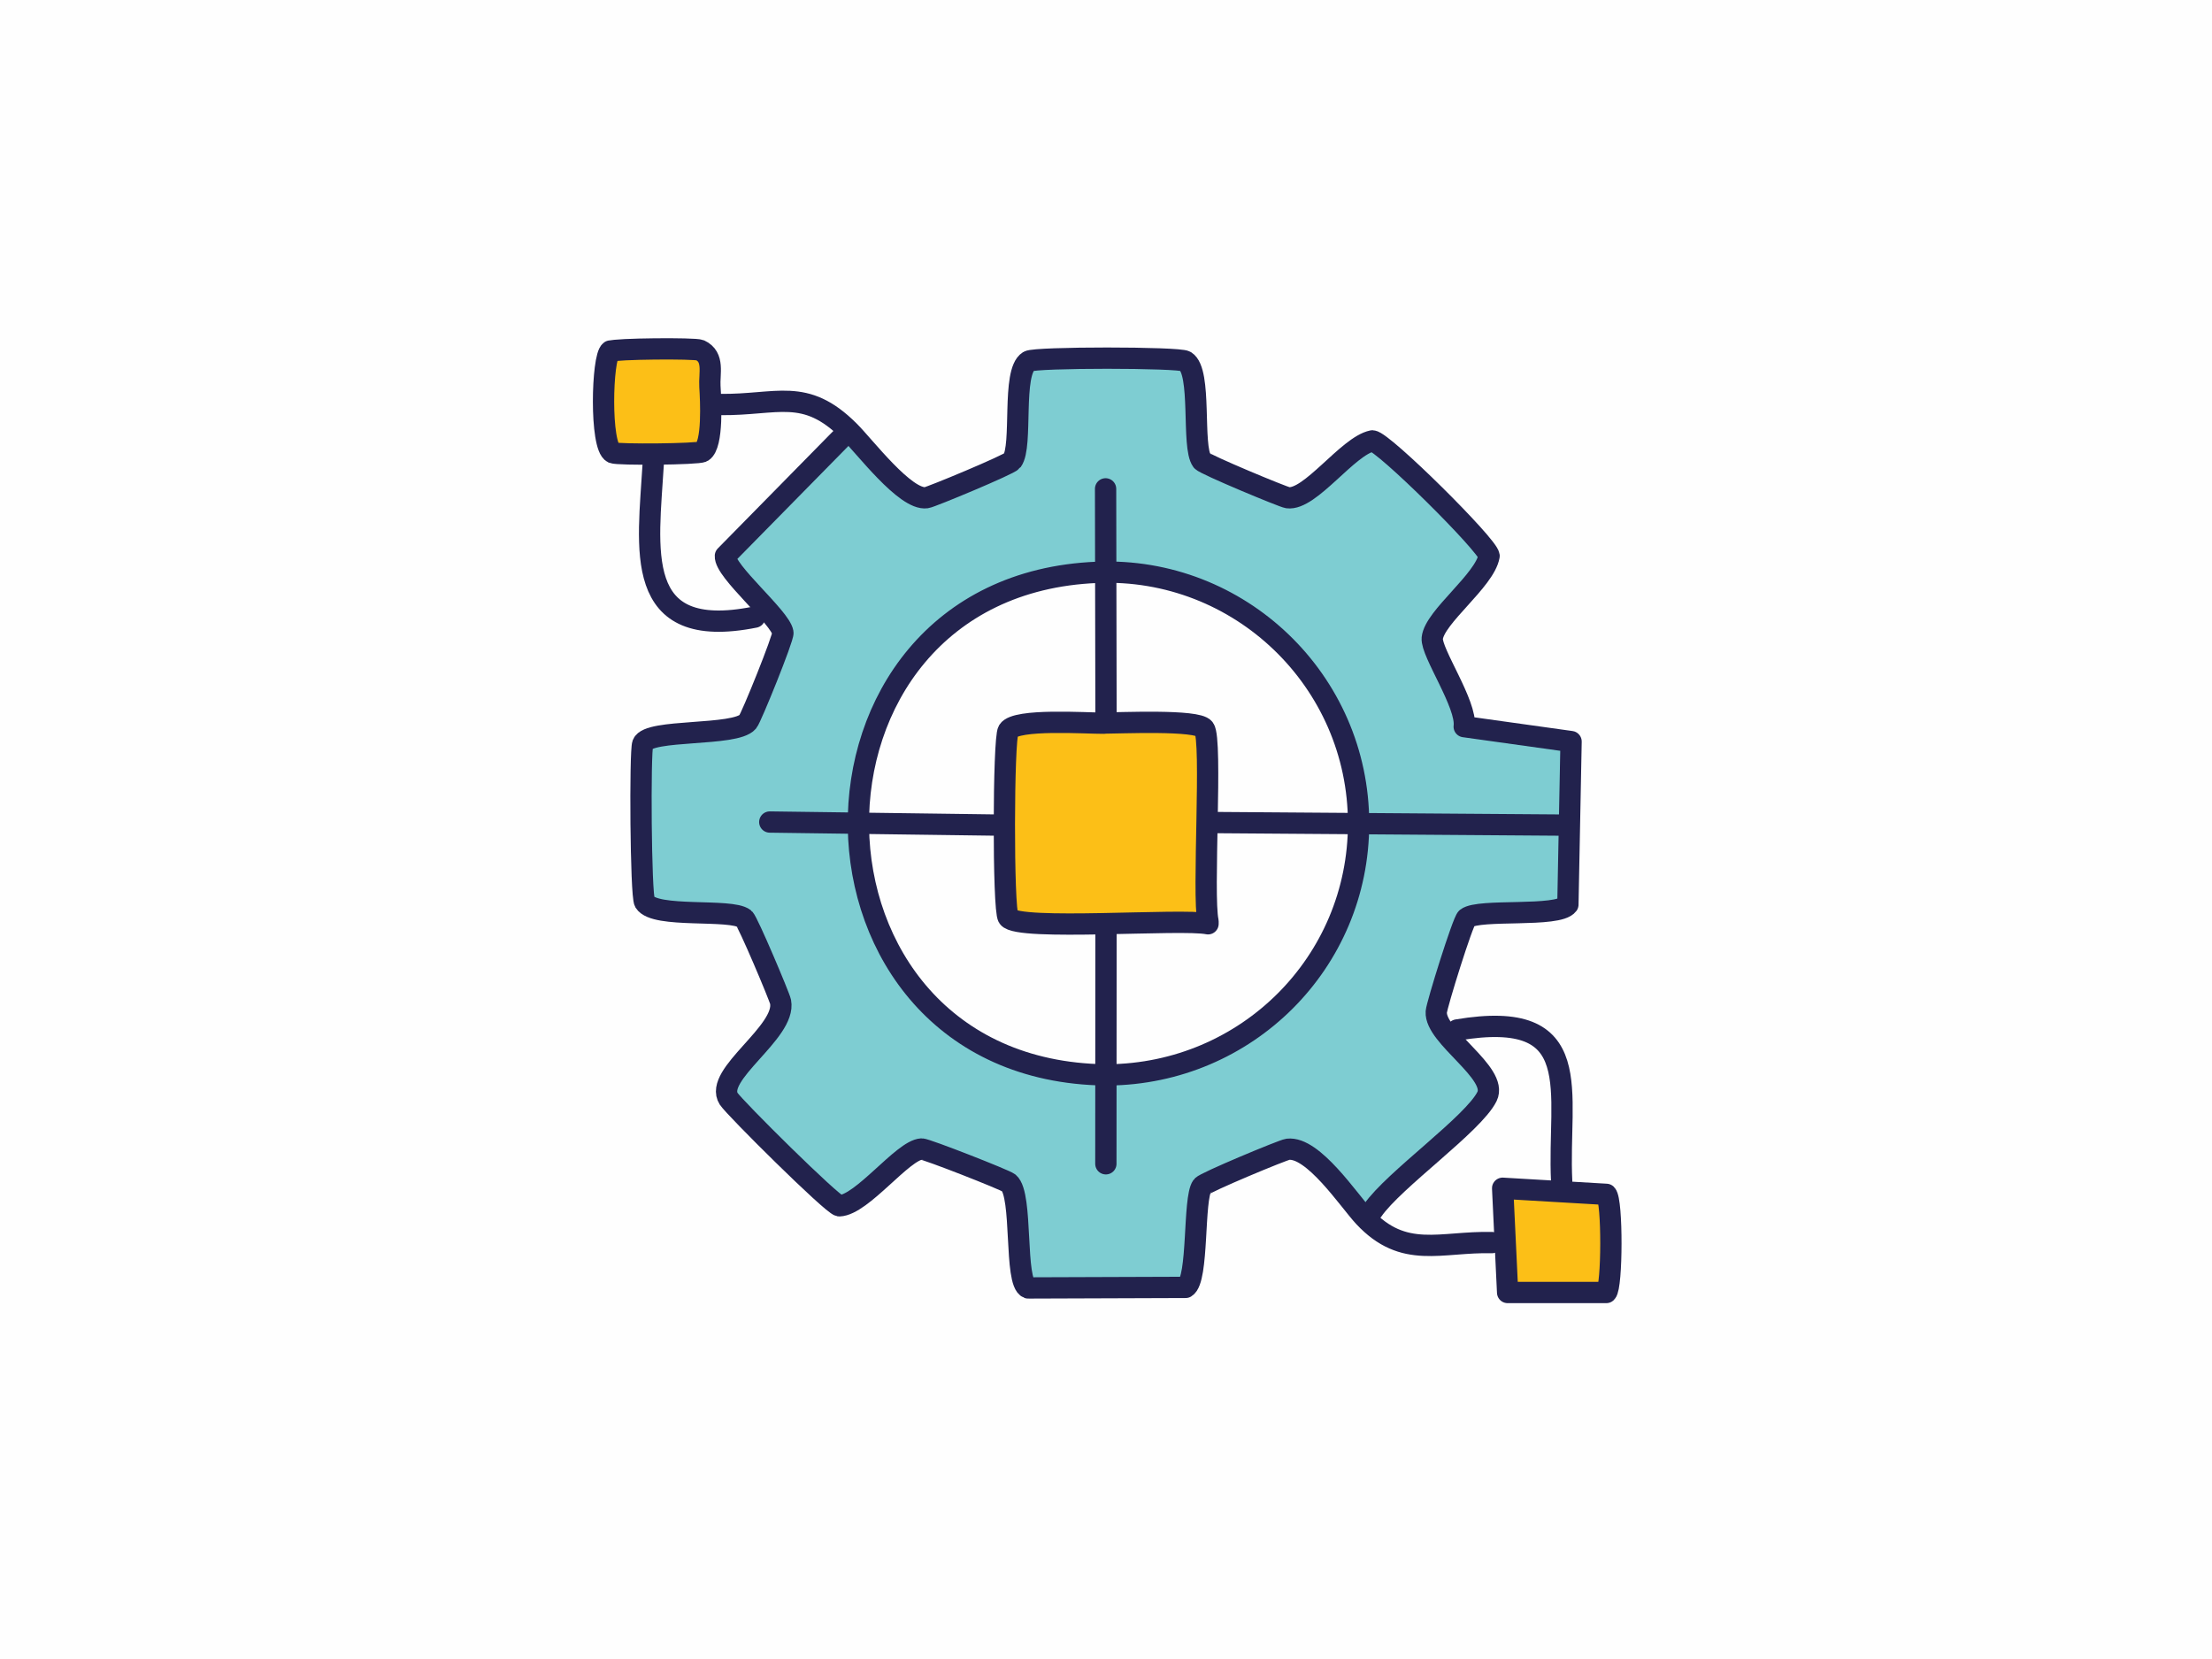<?xml version="1.0" encoding="UTF-8"?>
<svg id="Layer_1" xmlns="http://www.w3.org/2000/svg" version="1.1" viewBox="0 0 160 120">
  <!-- Generator: Adobe Illustrator 29.2.1, SVG Export Plug-In . SVG Version: 2.1.0 Build 116)  -->
  <defs>
    <style>
      .st0 {
        fill: #fcbf17;
      }

      .st0, .st1, .st2 {
        stroke: #22224d;
        stroke-linecap: round;
        stroke-linejoin: round;
        stroke-width: 1.54px;
      }

      .st3 {
        fill: #7ecdd2;
      }

      .st1 {
        fill: none;
      }

      .st2, .st4 {
        fill: #fefefe;
      }
    </style>
  </defs>
  <g id="Generative_Object">
    <g>
      <rect class="st4" x="-23.06" y="-20.5" width="206.12" height="160"/>
      <g>
        <path class="st3" d="M74.41,26.13c.48-.3,10.87-.3,11.35,0,1.21.76.43,6.17,1.19,7.2.21.27,5.86,2.62,6.2,2.67,1.62.22,4.35-3.75,6.13-4.11.79.05,8.35,7.54,8.44,8.32-.31,1.78-3.95,4.41-4.11,5.95-.1,1.03,2.52,4.79,2.31,6.4l7.73,1.08-.23,11.79c-.7.95-6.42.28-7.32.98-.28.22-2.16,6.25-2.2,6.78-.12,1.8,4.51,4.42,3.67,6.12-.97,1.98-6.75,6.03-8.27,8.24l-.63.49c-1.1-1.19-3.68-5.11-5.51-4.88-.33.04-6,2.4-6.2,2.67-.64.89-.23,6.75-1.19,7.32l-11.39.04c-1.04-.39-.36-6.72-1.4-7.6-.26-.22-5.96-2.47-6.31-2.45-1.37.08-4.29,4.03-5.95,4.11-.54-.12-7.57-7.1-8-7.74-1.13-1.75,4.17-4.82,3.75-7.02-.06-.36-2.37-5.81-2.63-6.02-.97-.75-6.45,0-7.2-1.19-.31-.49-.35-10.9-.14-11.44.43-1.11,6.7-.53,7.6-1.6.24-.3,2.6-6.12,2.54-6.45-.19-1.13-4.24-4.46-4.16-5.55l8.31-8.45.64-.59c1.1,1.08,4.08,5.04,5.6,4.83.33-.04,6-2.4,6.2-2.67.79-1.07-.05-6.43,1.19-7.2v-.03h-.01Z"/>
        <g>
          <path class="st2" d="M98.27,59.56c0-10.32-8.61-18.59-18.92-18.16-23.28.94-22.94,36.03.59,36.35h.19c10.04-.08,18.14-8.12,18.14-18.18h0Z"/>
          <path class="st0" d="M79.85,52.3c1.17,0,6.75-.26,7.25.4.61.79-.14,12.07.28,13.94v.18c-1.87-.4-13.76.54-14.45-.46-.39-.55-.36-12.95,0-13.51.55-.89,5.66-.53,6.9-.54h.02Z"/>
        </g>
      </g>
      <path class="st0" d="M108.69,85.95h0l7.5.44c.45.45.43,6.7,0,7.1h-7.14l-.36-7.54Z"/>
      <path class="st0" d="M44.15,25.41c.3-.19,6.11-.24,6.48-.08,1.06.49.66,1.69.72,2.63s.24,4.23-.54,4.71c-.31.19-6.11.24-6.48.08-.95-.45-.79-6.94-.18-7.36h0v.02Z"/>
    </g>
    <g>
      <line class="st1" x1="79.97" y1="35.36" x2="80" y2="51.58"/>
      <path class="st1" d="M60.78,31.76l-8.31,8.45c-.08,1.1,3.97,4.43,4.16,5.55.06.35-2.29,6.16-2.54,6.45-.9,1.07-7.18.49-7.6,1.6-.21.53-.15,10.95.14,11.44.75,1.2,6.24.44,7.2,1.19.26.21,2.56,5.66,2.63,6.02.43,2.2-4.87,5.28-3.75,7.02.43.66,7.46,7.64,8,7.74,1.65-.06,4.59-4.03,5.95-4.11.33-.01,6.04,2.23,6.31,2.45,1.04.88.37,7.21,1.4,7.6l11.39-.04c.95-.57.54-6.43,1.19-7.32.19-.27,5.86-2.63,6.2-2.67,1.83-.22,4.42,3.71,5.51,4.88,2.89,3.1,5.53,1.78,9.26,1.87"/>
      <path class="st1" d="M105.4,74.5c9.52-1.6,7.24,4.48,7.56,10.95"/>
      <path class="st1" d="M52.07,29.26c4.17.05,6.14-1.28,9.34,1.91,1.1,1.08,4.08,5.04,5.6,4.83.33-.04,6-2.4,6.2-2.67.79-1.07-.05-6.43,1.19-7.2.48-.3,10.87-.3,11.35,0,1.21.76.43,6.17,1.19,7.2.21.27,5.86,2.62,6.2,2.67,1.62.22,4.35-3.75,6.13-4.11.79.05,8.35,7.54,8.44,8.32-.31,1.78-3.95,4.41-4.11,5.95-.1,1.03,2.52,4.79,2.31,6.4l7.73,1.08-.23,11.79c-.7.95-6.42.28-7.32.98-.28.22-2.16,6.25-2.2,6.78-.12,1.8,4.51,4.42,3.67,6.12-.97,1.98-6.75,6.03-8.27,8.24"/>
      <line class="st1" x1="80" y1="67.6" x2="79.99" y2="84.18"/>
      <path class="st1" d="M47.25,33.55c-.36,6.13-1.58,12.87,7.34,11.09"/>
      <line class="st1" x1="88.1" y1="59.5" x2="112.79" y2="59.68"/>
      <line class="st1" x1="55.68" y1="59.46" x2="72.08" y2="59.68"/>
    </g>
  </g>
</svg>